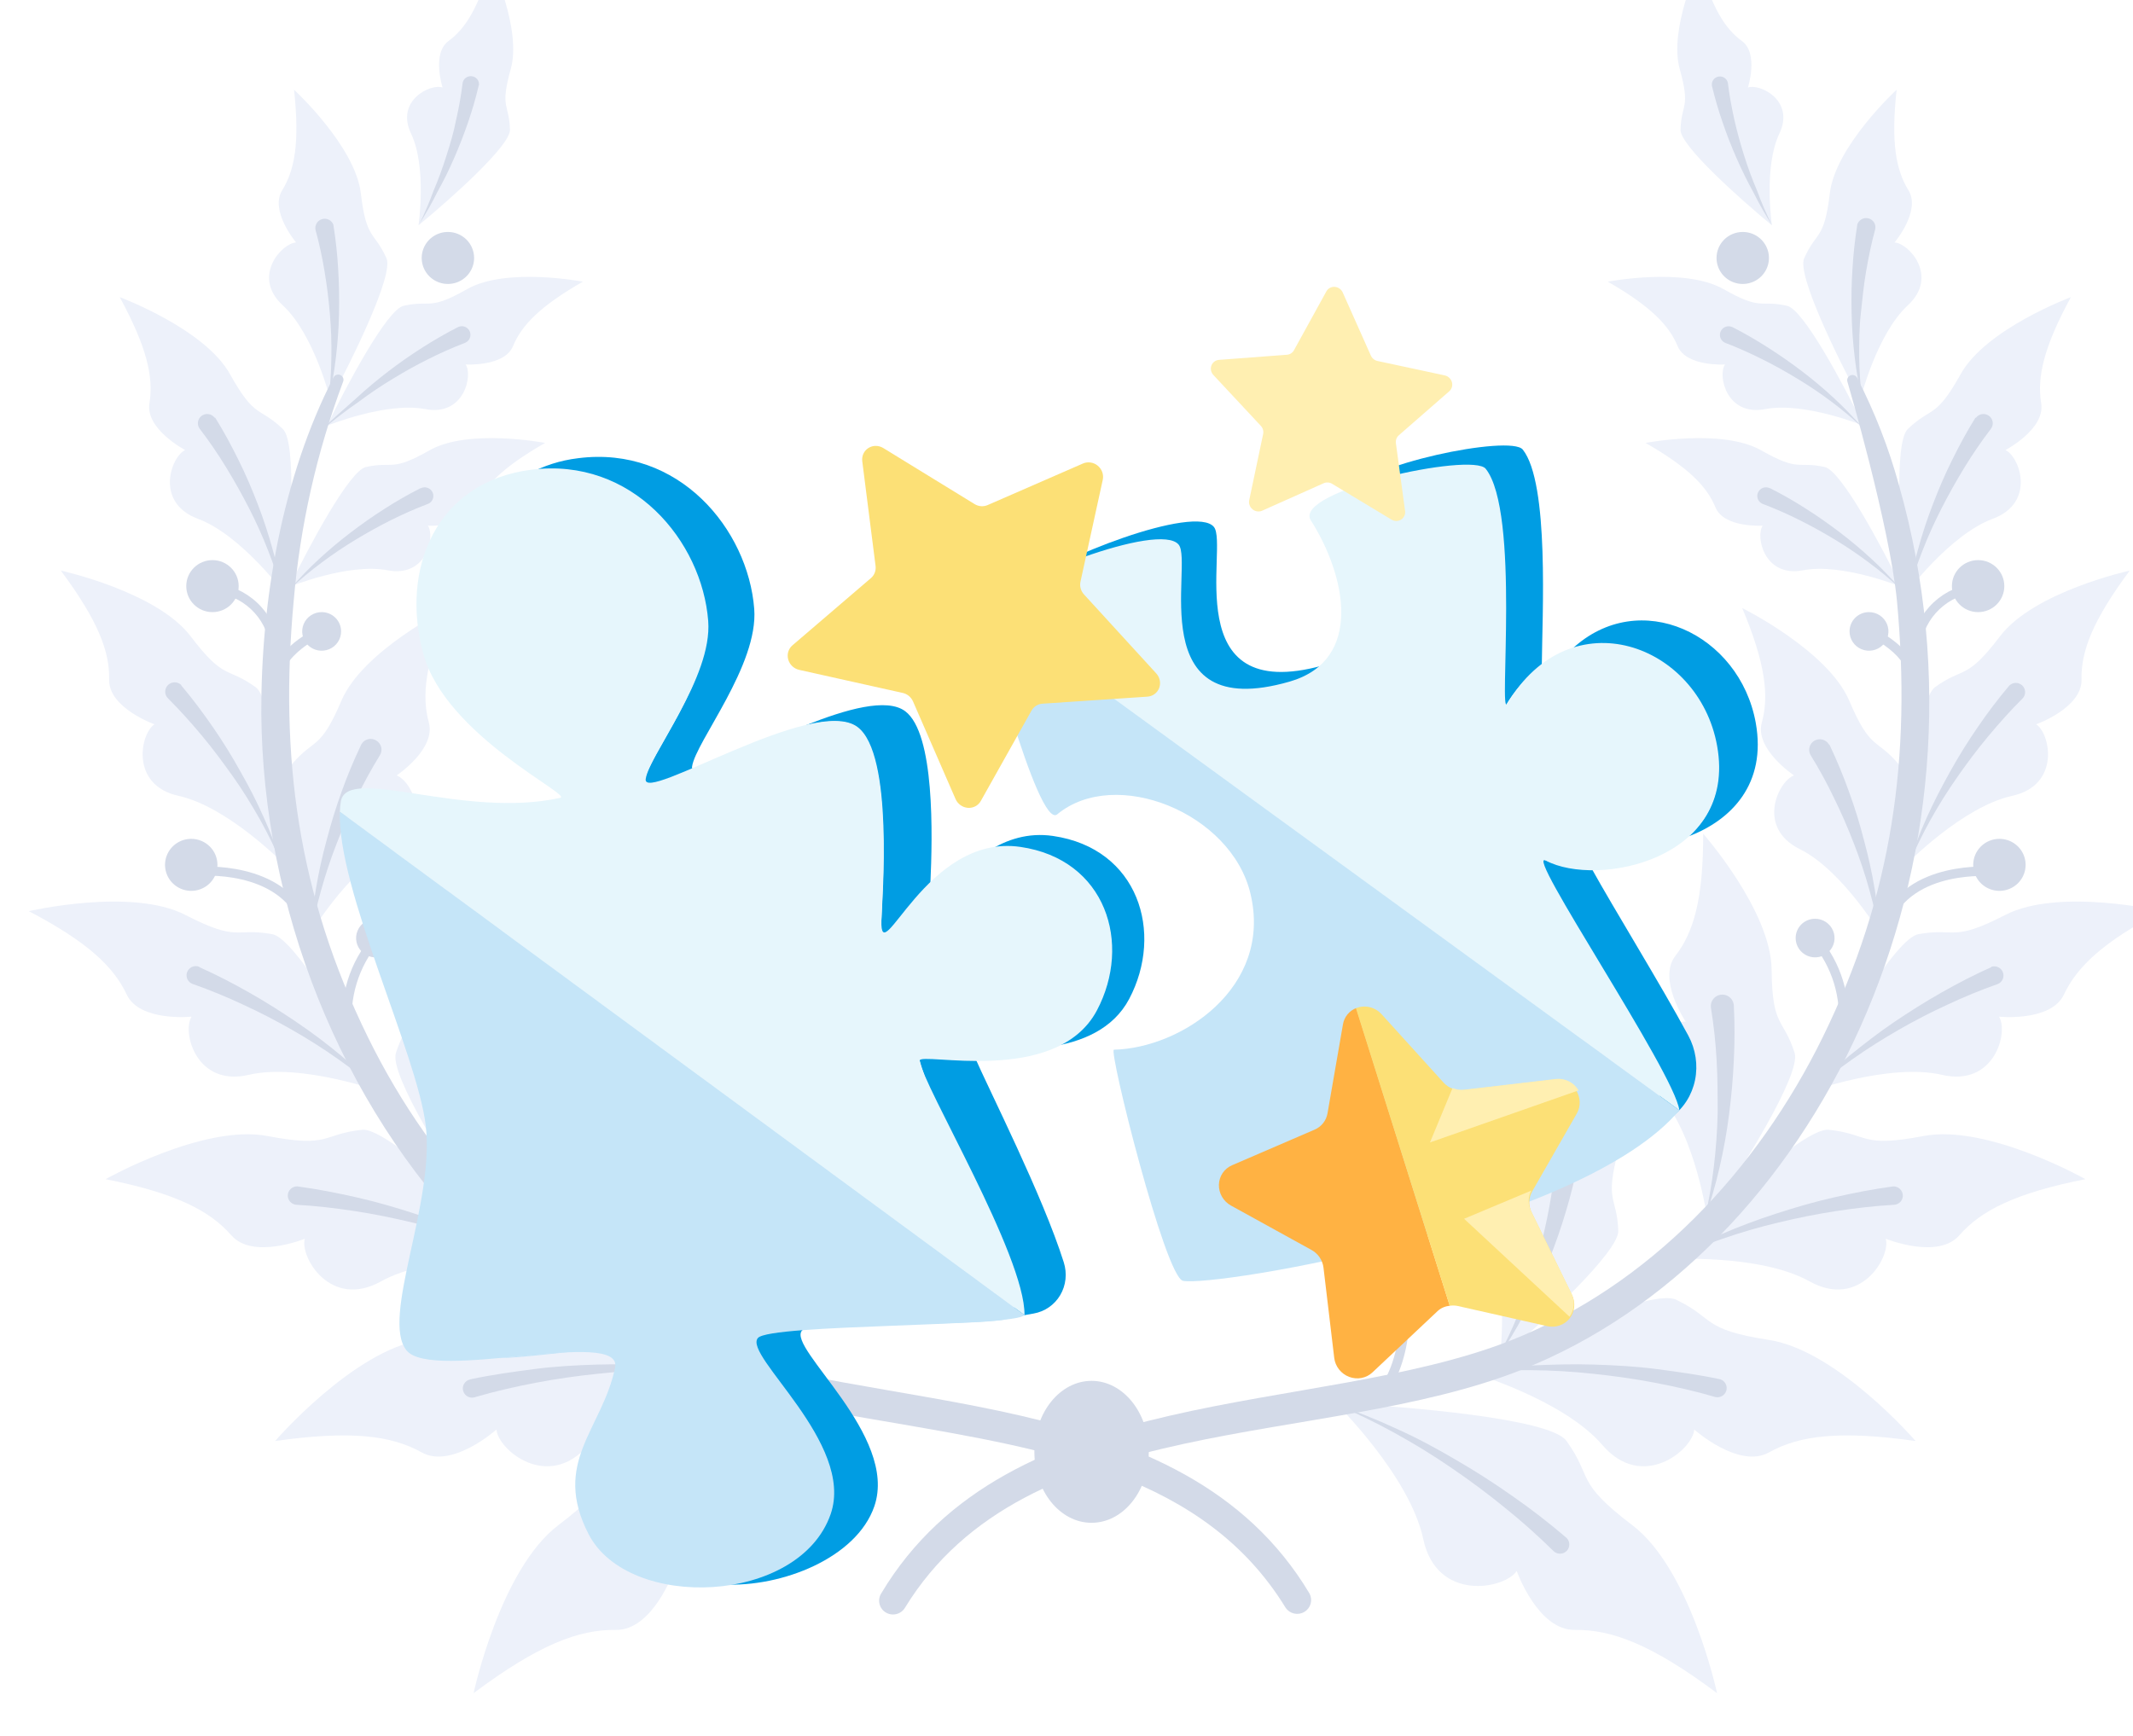 <svg  viewBox="0 0 296 241" fill="none" xmlns="http://www.w3.org/2000/svg">
<g filter="url(#filter0_i)">
<path d="M181.333 199.708C181.333 199.708 191.634 209.809 193.509 218.612C195.383 227.415 204.839 225.544 206.477 223.039C206.477 223.039 209.392 231.289 214.532 231.218C219.672 231.146 225.276 233.263 234.279 240C234.279 240 230.601 222.824 222.526 216.69C214.45 210.556 217.128 210.208 213.379 204.984C211.133 201.866 191.397 200.23 181.333 199.708Z" fill="#EDF1FA"/>
<path d="M199.699 195.343C199.699 195.343 212.812 199.095 218.374 205.567C223.937 212.038 230.9 206.221 231.116 203.41C231.116 203.41 237.297 208.93 241.499 206.579C245.702 204.227 251.316 203.512 261.833 205.005C261.833 205.005 250.976 192.44 241.51 190.978C232.043 189.516 234.093 188.033 228.613 185.396C225.338 183.78 208.249 191.243 199.699 195.343Z" fill="#EDF1FA"/>
<path d="M227.366 179.783C227.366 179.783 240.15 178.955 247.123 182.85C254.097 186.745 258.402 179.486 257.692 176.93C257.692 176.93 264.902 179.865 267.889 176.46C270.876 173.056 275.563 170.602 285.4 168.66C285.4 168.66 271.783 160.982 262.945 162.669C254.107 164.355 255.467 162.413 249.77 161.8C246.32 161.503 233.609 173.475 227.366 179.783Z" fill="#EDF1FA"/>
<path d="M246.958 156.575C246.958 156.575 258.207 152.485 265.5 154.182C272.793 155.879 274.77 148.212 273.4 146.106C273.4 146.106 280.611 146.852 282.413 143.039C284.216 139.225 287.749 135.78 296 131.465C296 131.465 281.744 128.143 274.276 131.987C266.808 135.831 267.488 133.714 262.224 134.655C259.062 135.187 250.873 149.265 246.958 156.575Z" fill="#EDF1FA"/>
<path d="M260.617 124.892C260.617 124.892 268.384 116.959 275.203 115.466C282.022 113.973 280.508 106.766 278.561 105.529C278.561 105.529 284.937 103.259 284.855 99.333C284.772 95.407 286.379 91.154 291.55 84.192C291.55 84.192 278.252 87.106 273.545 93.311C268.837 99.517 268.549 97.472 264.521 100.376C262.152 102.083 260.937 117.194 260.617 124.892Z" fill="#EDF1FA"/>
<path d="M260.401 87.514C260.401 87.514 266.478 79.254 272.535 77.004C278.592 74.755 276.254 68.345 274.297 67.466C274.297 67.466 279.849 64.562 279.261 60.974C278.674 57.385 279.57 53.245 283.382 46.242C283.382 46.242 271.587 50.627 268.085 56.925C264.583 63.223 264.058 61.373 260.741 64.552C258.784 66.454 259.69 80.43 260.401 87.514Z" fill="#EDF1FA"/>
<path d="M254.139 60.514C254.139 60.514 256.405 51.384 260.752 47.377C265.099 43.369 260.876 38.737 258.908 38.656C258.908 38.656 262.606 34.27 260.845 31.417C259.083 28.565 258.403 24.741 259.197 17.452C259.197 17.452 250.699 25.273 249.926 31.837C249.153 38.4 248.062 37.02 246.362 40.864C245.353 43.164 251.038 54.737 254.139 60.514Z" fill="#EDF1FA"/>
<path d="M254.612 64.082C254.612 64.082 246.371 60.739 240.974 61.781C235.576 62.824 234.34 57.099 235.381 55.586C235.381 55.586 230.004 55.923 228.809 53.04C227.614 50.157 225.08 47.52 219.116 44.094C219.116 44.094 229.746 42.05 235.154 45.117C240.562 48.184 240.109 46.589 243.971 47.438C246.279 47.898 251.934 58.571 254.612 64.082Z" fill="#EDF1FA"/>
<path d="M259.855 86.451C259.855 86.451 251.615 83.108 246.217 84.151C240.82 85.194 239.583 79.468 240.614 77.955C240.614 77.955 235.237 78.303 234.052 75.409C232.867 72.516 230.323 69.899 224.359 66.474C224.359 66.474 234.979 64.429 240.387 67.496C245.795 70.564 245.352 68.969 249.215 69.817C251.522 70.308 257.177 80.951 259.855 86.451Z" fill="#EDF1FA"/>
<path d="M257.301 135.188C257.301 135.188 251.841 125.864 245.754 122.848C239.666 119.832 242.818 113.381 244.96 112.624C244.96 112.624 239.47 108.974 240.49 105.283C241.51 101.593 241.005 97.104 237.771 89.396C237.771 89.396 249.658 95.285 252.624 102.257C255.591 109.23 256.343 107.369 259.464 111.049C261.328 113.329 258.835 127.847 257.301 135.188Z" fill="#EDF1FA"/>
<path d="M232.95 174.272C232.95 174.272 231.353 162.76 226.533 157.27C221.712 151.78 227.511 146.638 229.932 146.801C229.932 146.801 225.966 140.933 228.5 137.661C231.034 134.39 232.373 129.758 232.352 120.71C232.352 120.71 241.767 131.404 241.85 139.573C241.932 147.742 243.457 146.178 245.043 151.126C245.991 154.08 237.513 167.565 232.95 174.272Z" fill="#EDF1FA"/>
<path d="M204.129 193.626C204.129 193.626 205.509 182.932 202.522 176.859C199.535 170.786 205.993 167.566 208.136 168.292C208.136 168.292 206.014 162.086 209.083 159.765C212.153 157.444 214.471 153.631 216.654 145.513C216.654 145.513 222.485 157.352 220.569 164.683C218.653 172.013 220.394 170.98 220.569 175.796C220.744 178.679 209.856 188.718 204.129 193.626Z" fill="#EDF1FA"/>
<path d="M241.89 36.273C241.89 36.273 240.706 28.197 242.92 23.555C245.135 18.914 240.17 16.562 238.563 17.145C238.563 17.145 240.088 12.412 237.729 10.694C235.37 8.976 233.609 6.114 231.806 0C231.806 0 227.552 9.048 229.097 14.569C230.642 20.09 229.313 19.343 229.21 22.993C229.107 25.171 237.492 32.634 241.89 36.273Z" fill="#EDF1FA"/>
<path d="M114.667 199.708C114.667 199.708 104.366 209.809 102.491 218.612C100.616 227.415 91.16 225.544 89.512 223.039C89.512 223.039 86.608 231.289 81.468 231.218C76.328 231.146 70.724 233.263 61.721 240C61.721 240 65.398 222.824 73.474 216.69C81.55 210.556 78.872 210.208 82.621 204.984C84.867 201.866 104.603 200.23 114.667 199.708Z" fill="#EDF1FA"/>
<path d="M96.311 195.343C96.311 195.343 83.199 199.095 77.636 205.567C72.074 212.038 65.111 206.221 64.894 203.41C64.894 203.41 58.714 208.93 54.511 206.579C50.309 204.227 44.684 203.512 34.178 205.005C34.178 205.005 45.035 192.44 54.501 190.978C63.967 189.516 61.907 188.033 67.397 185.396C70.663 183.78 87.751 191.243 96.311 195.343Z" fill="#EDF1FA"/>
<path d="M68.634 179.783C68.634 179.783 55.85 178.955 48.867 182.85C41.883 186.745 37.598 179.486 38.298 176.93C38.298 176.93 31.088 179.865 28.111 176.46C25.134 173.056 20.437 170.602 10.651 168.66C10.651 168.66 24.269 160.982 33.096 162.669C41.924 164.355 40.585 162.413 46.281 161.8C49.68 161.503 62.391 173.475 68.634 179.783Z" fill="#EDF1FA"/>
<path d="M49.041 156.575C49.041 156.575 37.793 152.485 30.5 154.182C23.207 155.879 21.23 148.212 22.589 146.106C22.589 146.106 15.379 146.852 13.587 143.039C11.794 139.225 8.251 135.78 0 131.465C0 131.465 14.256 128.143 21.724 131.987C29.192 135.831 28.512 133.714 33.776 134.655C36.918 135.187 45.127 149.265 49.041 156.575Z" fill="#EDF1FA"/>
<path d="M35.383 124.892C35.383 124.892 27.606 116.959 20.797 115.466C13.988 113.973 15.492 106.766 17.439 105.529C17.439 105.529 11.063 103.259 11.146 99.333C11.228 95.407 9.611 91.154 4.44 84.192C4.44 84.192 17.748 87.106 22.456 93.311C27.163 99.517 27.441 97.472 31.479 100.376C33.889 102.083 35.064 117.194 35.383 124.892Z" fill="#EDF1FA"/>
<path d="M35.589 87.514C35.589 87.514 29.512 79.254 23.465 77.004C17.419 74.755 19.747 68.345 21.704 67.466C21.704 67.466 16.152 64.562 16.739 60.974C17.326 57.385 16.419 53.245 12.618 46.242C12.618 46.242 24.413 50.627 27.915 56.925C31.417 63.223 31.943 61.373 35.259 64.552C37.217 66.454 36.31 80.43 35.589 87.514Z" fill="#EDF1FA"/>
<path d="M41.861 60.514C41.861 60.514 39.595 51.384 35.238 47.377C30.881 43.369 35.125 38.737 37.092 38.656C37.092 38.656 33.394 34.27 35.156 31.417C36.917 28.565 37.597 24.741 36.804 17.452C36.804 17.452 45.302 25.273 46.075 31.837C46.847 38.4 47.929 37.02 49.639 40.864C50.638 43.164 44.962 54.737 41.861 60.514Z" fill="#EDF1FA"/>
<path d="M41.388 64.082C41.388 64.082 49.629 60.739 55.016 61.781C60.403 62.824 61.649 57.099 60.619 55.586C60.619 55.586 65.996 55.923 67.191 53.04C68.386 50.157 70.91 47.52 76.884 44.094C76.884 44.094 66.254 42.05 60.846 45.117C55.438 48.184 55.891 46.589 52.029 47.438C49.721 47.898 44.066 58.571 41.388 64.082Z" fill="#EDF1FA"/>
<path d="M36.145 86.451C36.145 86.451 44.334 83.108 49.783 84.151C55.232 85.194 56.417 79.468 55.376 77.955C55.376 77.955 60.753 78.303 61.948 75.409C63.143 72.516 65.677 69.899 71.641 66.474C71.641 66.474 61.011 64.429 55.613 67.496C50.216 70.564 50.648 68.969 46.786 69.817C44.478 70.308 38.823 80.951 36.145 86.451Z" fill="#EDF1FA"/>
<path d="M38.7 135.188C38.7 135.188 44.149 125.864 50.247 122.848C56.345 119.832 53.183 113.381 51.04 112.624C51.04 112.624 56.52 108.974 55.511 105.283C54.501 101.593 54.985 97.104 58.22 89.396C58.22 89.396 46.343 95.285 43.376 102.257C40.41 109.23 39.648 107.369 36.526 111.049C34.662 113.329 37.165 127.847 38.7 135.188Z" fill="#EDF1FA"/>
<path d="M63.05 174.272C63.05 174.272 64.647 162.76 69.468 157.27C74.288 151.78 68.438 146.638 66.058 146.801C66.058 146.801 70.024 140.933 67.5 137.661C64.977 134.39 63.617 129.758 63.648 120.71C63.648 120.71 54.233 131.404 54.151 139.573C54.068 147.742 52.544 146.178 50.947 151.126C49.958 154.08 58.487 167.565 63.05 174.272Z" fill="#EDF1FA"/>
<path d="M91.872 193.626C91.872 193.626 90.492 182.932 93.469 176.859C96.445 170.786 89.997 167.566 87.865 168.292C87.865 168.292 89.987 162.086 86.917 159.765C83.848 157.444 81.52 153.631 79.336 145.513C79.336 145.513 73.516 157.352 75.432 164.683C77.348 172.013 75.597 170.98 75.38 175.796C75.257 178.679 86.145 188.718 91.872 193.626Z" fill="#EDF1FA"/>
<path d="M54.078 36.273C54.078 36.273 55.263 28.197 53.048 23.555C50.834 18.914 55.809 16.562 57.416 17.145C57.416 17.145 55.891 12.412 58.24 10.694C60.588 8.976 62.36 6.114 64.173 0C64.173 0 68.427 9.048 66.882 14.569C65.337 20.09 66.666 19.343 66.769 22.993C66.882 25.171 58.508 32.634 54.078 36.273Z" fill="#EDF1FA"/>
<path d="M259.248 88.434C261.236 110.017 258.671 129.145 248.947 148.948C239.883 167.422 224.977 183.433 205.489 191.111C178.284 201.713 135.99 196.499 118.273 226.178C118.009 226.613 117.93 227.134 118.054 227.627C118.178 228.12 118.493 228.544 118.932 228.805C119.37 229.067 119.896 229.145 120.392 229.022C120.889 228.9 121.316 228.586 121.579 228.151C138.452 200.547 179.345 206.088 207.075 195.149C247.824 179.098 274.472 125.035 259.526 72.343C258.111 67.181 256.161 62.178 253.706 57.416C253.617 57.258 253.471 57.139 253.297 57.082C253.124 57.025 252.935 57.035 252.768 57.109C252.602 57.184 252.469 57.317 252.397 57.484C252.324 57.65 252.317 57.838 252.377 58.009C252.377 58.009 258.207 77.822 259.248 88.434Z" fill="#D3DAE8"/>
<path d="M213.368 218.428C210.991 216.39 208.512 214.473 205.941 212.683C203.4 210.883 200.781 209.203 198.082 207.642C195.414 206.068 192.653 204.575 189.841 203.318C187.031 202.015 184.153 200.862 181.22 199.862C184.066 201.054 186.844 202.398 189.543 203.89C192.239 205.366 194.859 206.977 197.392 208.716C199.939 210.447 202.398 212.277 204.767 214.206C207.139 216.111 209.411 218.134 211.576 220.268C211.818 220.508 212.145 220.643 212.487 220.643C212.829 220.643 213.157 220.508 213.399 220.268C213.641 220.028 213.777 219.703 213.777 219.364C213.777 219.024 213.641 218.699 213.399 218.459L213.368 218.428Z" fill="#D3DAE8"/>
<path d="M234.732 196.437C231.786 195.804 228.901 195.415 225.966 195.027C223.03 194.638 220.105 194.485 217.169 194.393C214.233 194.301 211.298 194.393 208.372 194.526C205.458 194.713 202.556 195.054 199.678 195.548C202.574 195.269 205.483 195.143 208.393 195.17C211.297 195.188 214.199 195.355 217.087 195.671C219.96 195.967 222.834 196.376 225.677 196.918C228.52 197.46 231.353 198.104 234.052 198.901C234.369 198.97 234.701 198.917 234.981 198.753C235.261 198.589 235.468 198.326 235.561 198.017C235.654 197.708 235.625 197.375 235.48 197.086C235.336 196.797 235.087 196.572 234.783 196.458L234.732 196.437Z" fill="#D3DAE8"/>
<path d="M258.67 169.672C255.858 170.05 253.17 170.582 250.43 171.206C247.69 171.829 245.084 172.596 242.467 173.445C239.845 174.287 237.266 175.259 234.742 176.358C232.224 177.442 229.769 178.664 227.387 180.018C229.86 178.86 232.394 177.837 234.979 176.951C237.554 176.058 240.167 175.298 242.818 174.671C245.455 174.037 248.122 173.496 250.811 173.087C253.499 172.678 256.209 172.361 258.835 172.218C259.004 172.21 259.17 172.169 259.323 172.097C259.477 172.026 259.614 171.925 259.728 171.8C259.842 171.676 259.93 171.53 259.987 171.372C260.044 171.214 260.069 171.046 260.061 170.878C260.04 170.539 259.885 170.222 259.631 169.995C259.377 169.767 259.043 169.648 258.701 169.662L258.67 169.672Z" fill="#D3DAE8"/>
<path d="M272.329 139.236C269.898 140.32 267.632 141.506 265.376 142.784C263.12 144.062 260.947 145.442 258.825 146.873C256.703 148.304 254.705 149.879 252.645 151.525C250.681 153.166 248.81 154.913 247.041 156.759C248.952 155.071 250.957 153.491 253.046 152.026C255.106 150.564 257.27 149.204 259.474 147.936C261.678 146.669 263.924 145.503 266.231 144.45C268.505 143.378 270.832 142.423 273.205 141.587C273.516 141.468 273.768 141.233 273.908 140.932C274.048 140.632 274.065 140.289 273.955 139.977C273.846 139.664 273.618 139.406 273.321 139.256C273.023 139.107 272.679 139.077 272.36 139.175L272.329 139.236Z" fill="#D3DAE8"/>
<path d="M274.823 100.161C273.267 102.012 271.805 103.94 270.445 105.938C269.085 107.911 267.818 109.945 266.634 112.072C265.449 114.198 264.368 116.274 263.389 118.451C262.417 120.615 261.564 122.83 260.834 125.087C261.748 122.916 262.78 120.797 263.925 118.738C265.074 116.682 266.329 114.685 267.684 112.757C269.034 110.825 270.445 108.943 271.949 107.144C273.453 105.345 275.039 103.566 276.646 101.971C276.766 101.853 276.862 101.712 276.928 101.557C276.994 101.402 277.028 101.236 277.029 101.068C277.03 100.9 276.997 100.734 276.933 100.578C276.87 100.422 276.775 100.281 276.656 100.161C276.537 100.042 276.396 99.947 276.24 99.882C276.084 99.816 275.916 99.782 275.747 99.781C275.577 99.78 275.41 99.813 275.253 99.876C275.096 99.939 274.954 100.033 274.833 100.151C274.83 100.154 274.826 100.158 274.823 100.161Z" fill="#D3DAE8"/>
<path d="M270.125 62.988C268.909 64.941 267.879 66.873 266.89 68.867C265.902 70.86 265.026 72.895 264.223 75.001C263.43 77.054 262.742 79.146 262.162 81.268C261.553 83.378 261.068 85.522 260.71 87.688C261.282 85.581 261.969 83.505 262.77 81.472C263.563 79.428 264.459 77.454 265.448 75.522C266.437 73.59 267.508 71.688 268.631 69.848C269.756 68.013 270.973 66.235 272.278 64.522C272.38 64.387 272.456 64.234 272.499 64.071C272.542 63.908 272.552 63.738 272.529 63.571C272.507 63.404 272.451 63.243 272.365 63.097C272.279 62.952 272.166 62.824 272.03 62.722C271.895 62.62 271.741 62.546 271.577 62.503C271.412 62.46 271.241 62.449 271.073 62.472C270.904 62.495 270.742 62.55 270.595 62.636C270.449 62.721 270.32 62.833 270.217 62.968L270.125 62.988Z" fill="#D3DAE8"/>
<path d="M253.726 36.274C253.402 38.306 253.182 40.353 253.067 42.408C252.933 44.453 252.902 46.497 252.954 48.542C252.994 50.572 253.139 52.599 253.386 54.615C253.621 56.619 253.965 58.608 254.416 60.575C254.166 58.581 254.028 56.574 254.004 54.564C254.004 52.519 254.004 50.566 254.221 48.583C254.437 46.599 254.622 44.616 254.962 42.653C255.302 40.69 255.704 38.727 256.209 36.887C256.254 36.725 256.267 36.556 256.246 36.389C256.226 36.223 256.172 36.062 256.089 35.916C256.006 35.769 255.894 35.641 255.761 35.537C255.628 35.434 255.475 35.358 255.312 35.312C255.149 35.267 254.979 35.255 254.811 35.275C254.643 35.296 254.481 35.349 254.334 35.431C254.186 35.514 254.057 35.624 253.953 35.757C253.848 35.889 253.771 36.04 253.726 36.202V36.274Z" fill="#D3DAE8"/>
<path d="M236.401 50.392C238.172 51.292 239.8 52.253 241.417 53.286C243.034 54.318 244.6 55.412 246.114 56.568C247.629 57.723 249.091 58.95 250.482 60.238C251.873 61.53 253.194 62.895 254.437 64.327C253.057 63.046 251.609 61.838 250.101 60.708C248.601 59.583 247.043 58.535 245.434 57.569C243.834 56.588 242.2 55.682 240.531 54.85C238.863 54.022 237.132 53.235 235.453 52.601C235.154 52.488 234.912 52.263 234.781 51.973C234.649 51.683 234.639 51.354 234.753 51.057C234.866 50.76 235.094 50.52 235.385 50.39C235.677 50.259 236.009 50.249 236.308 50.362L236.401 50.392Z" fill="#D3DAE8"/>
<path d="M241.665 72.772C243.39 73.645 245.068 74.608 246.692 75.655C248.309 76.677 249.874 77.792 251.389 78.947C252.903 80.102 254.366 81.329 255.756 82.617C257.149 83.904 258.467 85.269 259.701 86.707C258.328 85.418 256.88 84.209 255.365 83.088C253.861 81.963 252.309 80.913 250.709 79.939C249.102 78.967 247.474 78.058 245.795 77.219C244.145 76.388 242.454 75.641 240.727 74.98C240.568 74.934 240.42 74.855 240.292 74.749C240.165 74.643 240.061 74.512 239.987 74.364C239.912 74.217 239.87 74.055 239.862 73.89C239.854 73.725 239.88 73.561 239.939 73.407C239.999 73.252 240.089 73.112 240.206 72.994C240.322 72.876 240.462 72.784 240.616 72.722C240.771 72.661 240.936 72.632 241.103 72.636C241.269 72.642 241.432 72.681 241.582 72.751L241.665 72.772Z" fill="#D3DAE8"/>
<path d="M249.895 108.392C250.908 110.526 251.812 112.71 252.604 114.935C253.407 117.133 254.097 119.362 254.664 121.611C255.279 123.854 255.777 126.126 256.158 128.42C256.542 130.701 256.803 133.001 256.94 135.311C256.56 133.043 256.058 130.798 255.436 128.583C254.824 126.374 254.098 124.197 253.263 122.061C252.439 119.924 251.532 117.828 250.523 115.783C249.549 113.744 248.466 111.758 247.278 109.833C247.073 109.502 247.009 109.104 247.1 108.727C247.191 108.349 247.429 108.022 247.762 107.819C248.096 107.616 248.497 107.552 248.877 107.642C249.258 107.732 249.587 107.969 249.792 108.3L249.895 108.392Z" fill="#D3DAE8"/>
<path d="M236.606 144.542C236.735 147.079 236.735 149.621 236.606 152.158C236.493 154.673 236.267 157.178 235.947 159.673C235.629 162.157 235.185 164.624 234.618 167.065C234.061 169.485 233.373 171.874 232.558 174.221C233.121 171.803 233.548 169.356 233.836 166.891C234.131 164.437 234.306 161.977 234.361 159.509C234.361 157.045 234.361 154.592 234.217 152.138C234.084 149.71 233.822 147.29 233.434 144.889C233.364 144.475 233.463 144.049 233.71 143.707C233.956 143.365 234.329 143.134 234.747 143.064C235.165 142.995 235.594 143.094 235.938 143.338C236.283 143.583 236.516 143.953 236.586 144.368C236.598 144.425 236.604 144.483 236.606 144.542Z" fill="#D3DAE8"/>
<path d="M214.666 167.872C214.161 170.244 213.533 172.463 212.822 174.702C212.111 176.941 211.287 179.118 210.391 181.276C209.504 183.427 208.507 185.533 207.404 187.584C206.314 189.629 205.111 191.612 203.799 193.524C204.891 191.496 205.872 189.411 206.734 187.277C207.6 185.152 208.356 182.986 209 180.785C209.649 178.597 210.216 176.379 210.68 174.15C211.143 171.921 211.514 169.651 211.71 167.463C211.77 167.093 211.971 166.76 212.271 166.532C212.571 166.304 212.947 166.198 213.323 166.236C213.699 166.274 214.046 166.453 214.294 166.736C214.541 167.019 214.671 167.385 214.656 167.76C214.656 167.76 214.676 167.821 214.666 167.872Z" fill="#D3DAE8"/>
<path d="M233.568 16.91C233.977 18.638 234.476 20.344 235.062 22.021C235.628 23.698 236.277 25.344 236.988 26.96C237.699 28.575 238.471 30.16 239.326 31.703C240.1 33.257 240.956 34.769 241.891 36.232C241.112 34.682 240.424 33.088 239.831 31.458C239.148 29.86 238.546 28.229 238.029 26.571C237.507 24.922 237.053 23.255 236.669 21.572C236.298 19.895 235.979 18.177 235.783 16.521C235.731 16.243 235.574 15.994 235.344 15.826C235.114 15.659 234.828 15.584 234.545 15.618C234.261 15.652 234.002 15.792 233.818 16.009C233.635 16.226 233.542 16.504 233.558 16.787C233.566 16.827 233.57 16.869 233.568 16.91Z" fill="#D3DAE8"/>
<path d="M262.472 100.376H261.184C261.184 95.755 255.168 93.219 255.107 93.219L255.601 92.033C255.879 92.156 262.472 94.927 262.472 100.376Z" fill="#D3DAE8"/>
<path d="M252.665 92.626C252.663 93.157 252.82 93.676 253.116 94.118C253.412 94.56 253.833 94.905 254.327 95.109C254.82 95.313 255.364 95.367 255.888 95.264C256.413 95.161 256.894 94.906 257.272 94.531C257.65 94.155 257.908 93.677 258.012 93.157C258.115 92.636 258.061 92.097 257.856 91.607C257.65 91.117 257.303 90.699 256.857 90.405C256.412 90.112 255.889 89.956 255.354 89.958C254.641 89.958 253.957 90.239 253.453 90.74C252.949 91.24 252.665 91.919 252.665 92.626Z" fill="#D3DAE8"/>
<path d="M245.186 135.187C245.184 135.718 245.341 136.237 245.637 136.679C245.933 137.121 246.354 137.466 246.848 137.67C247.341 137.874 247.885 137.928 248.409 137.825C248.934 137.722 249.415 137.466 249.793 137.091C250.171 136.716 250.429 136.238 250.533 135.717C250.636 135.197 250.582 134.657 250.376 134.167C250.171 133.677 249.823 133.259 249.378 132.966C248.933 132.672 248.41 132.517 247.875 132.519C247.162 132.519 246.478 132.8 245.974 133.3C245.47 133.8 245.186 134.479 245.186 135.187Z" fill="#D3DAE8"/>
<path d="M269.826 125.035C269.826 125.748 270.039 126.446 270.439 127.04C270.838 127.633 271.406 128.096 272.071 128.369C272.735 128.642 273.466 128.714 274.172 128.574C274.877 128.435 275.525 128.091 276.033 127.587C276.542 127.082 276.888 126.439 277.028 125.739C277.169 125.039 277.097 124.313 276.822 123.654C276.546 122.994 276.08 122.43 275.482 122.034C274.884 121.637 274.181 121.426 273.462 121.426C272.498 121.426 271.573 121.806 270.891 122.483C270.209 123.16 269.826 124.077 269.826 125.035Z" fill="#D3DAE8"/>
<path d="M187.369 182.196C187.369 182.91 187.583 183.607 187.982 184.201C188.382 184.794 188.949 185.257 189.614 185.53C190.278 185.803 191.009 185.875 191.715 185.735C192.42 185.596 193.068 185.253 193.577 184.748C194.085 184.243 194.431 183.6 194.572 182.9C194.712 182.2 194.64 181.474 194.365 180.815C194.09 180.155 193.623 179.592 193.026 179.195C192.428 178.799 191.725 178.587 191.005 178.587C190.041 178.587 189.116 178.967 188.434 179.644C187.752 180.321 187.369 181.239 187.369 182.196Z" fill="#D3DAE8"/>
<path d="M270.506 89.958C272.514 89.958 274.142 88.342 274.142 86.349C274.142 84.356 272.514 82.74 270.506 82.74C268.498 82.74 266.87 84.356 266.87 86.349C266.87 88.342 268.498 89.958 270.506 89.958Z" fill="#D3DAE8"/>
<path d="M234.207 40.792C234.205 41.506 234.416 42.205 234.814 42.8C235.213 43.395 235.78 43.859 236.444 44.134C237.108 44.408 237.84 44.481 238.546 44.343C239.252 44.205 239.901 43.862 240.41 43.358C240.92 42.854 241.267 42.211 241.408 41.51C241.549 40.81 241.478 40.084 241.203 39.424C240.928 38.764 240.462 38.199 239.864 37.802C239.266 37.405 238.562 37.194 237.843 37.194C236.88 37.194 235.957 37.572 235.275 38.247C234.594 38.922 234.209 39.837 234.207 40.792Z" fill="#D3DAE8"/>
<path d="M262.472 95.356L261.194 95.243C261.335 93.005 262.232 90.879 263.741 89.21C265.249 87.54 267.281 86.424 269.507 86.042L269.672 87.3C267.727 87.628 265.953 88.605 264.644 90.07C263.334 91.535 262.568 93.4 262.472 95.356Z" fill="#D3DAE8"/>
<path d="M258.299 133.388L257.104 132.928C260.462 124.248 272.452 125.301 272.555 125.301L272.452 126.62C272.349 126.62 261.317 125.598 258.299 133.388Z" fill="#D3DAE8"/>
<path d="M252.367 148.089L251.089 147.926C251.34 145.762 251.143 143.57 250.509 141.485C249.874 139.4 248.817 137.465 247.402 135.801L248.349 134.932C249.902 136.728 251.061 138.826 251.752 141.091C252.444 143.356 252.653 145.74 252.367 148.089Z" fill="#D3DAE8"/>
<path d="M187.05 200.159L186.144 199.259C191.387 194.055 190.264 184.23 190.264 184.128L191.541 183.975C191.572 184.404 192.736 194.515 187.05 200.159Z" fill="#D3DAE8"/>
<path d="M36.753 88.434C34.765 110.017 37.33 129.145 47.053 148.948C56.118 167.422 71.013 183.433 90.502 191.111C117.665 201.692 160.021 196.519 177.728 226.178C177.958 226.613 178.012 227.118 177.878 227.591C177.745 228.064 177.434 228.468 177.009 228.721C176.585 228.973 176.079 229.055 175.596 228.949C175.113 228.843 174.689 228.557 174.411 228.151C163.163 209.748 141.521 206.211 120.312 202.53C99.71 199.014 80.531 196.192 61.845 177.186C43.16 158.18 32.478 130.801 32.262 104.056C32.2 88.414 35.146 71.238 42.264 57.416C42.343 57.24 42.489 57.102 42.671 57.033C42.852 56.964 43.054 56.969 43.232 57.048C43.409 57.127 43.548 57.272 43.618 57.452C43.687 57.632 43.682 57.833 43.603 58.009C39.943 67.796 37.638 78.032 36.753 88.434Z" fill="#D3DAE8"/>
<path d="M82.632 218.428C85.009 216.39 87.487 214.473 90.059 212.683C92.603 210.883 95.209 209.206 97.908 207.642C100.607 206.078 103.346 204.575 106.148 203.318C108.958 202.013 111.836 200.86 114.77 199.862C111.92 201.052 109.138 202.396 106.437 203.89C103.738 205.376 101.122 206.985 98.588 208.716C96.054 210.447 93.595 212.277 91.212 214.206C88.853 216.128 86.525 218.162 84.414 220.268C84.294 220.387 84.152 220.482 83.996 220.546C83.839 220.61 83.671 220.643 83.502 220.643C83.333 220.643 83.165 220.61 83.009 220.546C82.853 220.482 82.71 220.387 82.591 220.268C82.471 220.15 82.376 220.009 82.311 219.853C82.246 219.698 82.213 219.532 82.213 219.364C82.213 219.196 82.246 219.029 82.311 218.874C82.376 218.719 82.471 218.578 82.591 218.459L82.632 218.428Z" fill="#D3DAE8"/>
<path d="M61.29 196.437C64.236 195.804 67.12 195.415 70.055 195.027C72.991 194.638 75.916 194.485 78.852 194.393C81.788 194.301 84.724 194.393 87.639 194.526C90.556 194.712 93.462 195.053 96.343 195.548C93.443 195.269 90.531 195.142 87.618 195.17C84.717 195.188 81.819 195.355 78.935 195.671C76.05 195.967 73.187 196.376 70.344 196.918C67.501 197.46 64.668 198.104 61.969 198.901C61.804 198.964 61.627 198.991 61.45 198.983C61.273 198.974 61.1 198.93 60.942 198.852C60.783 198.774 60.642 198.664 60.528 198.529C60.414 198.395 60.329 198.239 60.279 198.07C60.228 197.902 60.213 197.725 60.235 197.55C60.257 197.376 60.314 197.208 60.404 197.056C60.494 196.905 60.615 196.774 60.758 196.671C60.902 196.568 61.065 196.495 61.238 196.458L61.29 196.437Z" fill="#D3DAE8"/>
<path d="M37.33 169.671C40.142 170.05 42.83 170.581 45.57 171.205C48.31 171.829 50.926 172.595 53.543 173.444C56.166 174.286 58.744 175.258 61.268 176.358C63.786 177.442 66.242 178.664 68.623 180.018C66.15 178.86 63.616 177.836 61.031 176.951C58.456 176.058 55.843 175.298 53.193 174.671C50.545 174.037 47.888 173.495 45.199 173.086C42.511 172.677 39.802 172.36 37.165 172.217C36.996 172.209 36.83 172.168 36.677 172.096C36.524 172.025 36.386 171.924 36.272 171.799C36.159 171.675 36.071 171.53 36.013 171.372C35.956 171.213 35.931 171.046 35.939 170.878C35.947 170.71 35.988 170.545 36.061 170.393C36.133 170.241 36.234 170.105 36.36 169.992C36.485 169.879 36.632 169.792 36.791 169.735C36.95 169.678 37.119 169.653 37.288 169.661L37.33 169.671Z" fill="#D3DAE8"/>
<path d="M23.671 139.236C26.102 140.319 28.368 141.505 30.624 142.783C32.879 144.061 35.053 145.441 37.165 146.873C39.303 148.318 41.366 149.87 43.345 151.524C45.31 153.168 47.184 154.915 48.959 156.759C47.046 155.073 45.041 153.493 42.953 152.025C40.893 150.567 38.751 149.204 36.526 147.936C34.322 146.678 32.066 145.503 29.769 144.45C27.494 143.38 25.167 142.424 22.795 141.587C22.63 141.537 22.476 141.453 22.344 141.343C22.212 141.232 22.104 141.096 22.025 140.943C21.947 140.79 21.901 140.623 21.889 140.452C21.878 140.28 21.901 140.108 21.958 139.946C22.014 139.784 22.104 139.635 22.22 139.508C22.336 139.38 22.477 139.278 22.634 139.206C22.791 139.134 22.96 139.094 23.133 139.088C23.306 139.083 23.479 139.112 23.64 139.174L23.671 139.236Z" fill="#D3DAE8"/>
<path d="M21.179 100.161C22.775 102.053 24.186 103.954 25.556 105.938C26.927 107.921 28.183 109.945 29.357 112.072C30.549 114.141 31.632 116.271 32.602 118.452C33.583 120.614 34.439 122.829 35.167 125.087C34.253 122.917 33.222 120.797 32.077 118.738C30.913 116.693 29.666 114.648 28.317 112.757C26.968 110.866 25.556 108.943 24.053 107.144C22.549 105.345 20.962 103.566 19.355 101.971C19.097 101.739 18.942 101.415 18.925 101.07C18.908 100.725 19.029 100.387 19.263 100.131C19.496 99.874 19.823 99.721 20.171 99.704C20.518 99.686 20.859 99.807 21.117 100.039L21.179 100.161Z" fill="#D3DAE8"/>
<path d="M25.875 62.988C27.091 64.941 28.121 66.873 29.11 68.867C30.099 70.86 30.974 72.895 31.778 75.001C32.57 77.054 33.258 79.146 33.838 81.268C34.438 83.381 34.922 85.524 35.29 87.688C34.718 85.581 34.031 83.505 33.23 81.472C32.437 79.428 31.541 77.454 30.552 75.522C29.563 73.59 28.492 71.688 27.369 69.848C26.246 68.008 25 66.188 23.723 64.522C23.62 64.387 23.545 64.234 23.501 64.071C23.458 63.908 23.448 63.738 23.471 63.571C23.494 63.404 23.55 63.243 23.635 63.097C23.721 62.952 23.834 62.824 23.97 62.722C24.105 62.62 24.259 62.546 24.424 62.503C24.588 62.46 24.759 62.449 24.927 62.472C25.096 62.495 25.258 62.55 25.405 62.636C25.551 62.721 25.68 62.833 25.783 62.968L25.875 62.988Z" fill="#D3DAE8"/>
<path d="M42.273 36.273C42.598 38.306 42.818 40.353 42.933 42.407C43.056 44.452 43.087 46.497 43.046 48.541C43.005 50.586 42.85 52.631 42.613 54.614C42.379 56.618 42.035 58.608 41.583 60.575C41.83 58.58 41.965 56.573 41.985 54.563C42.02 52.568 41.951 50.571 41.779 48.583C41.614 46.599 41.367 44.616 41.038 42.653C40.718 40.711 40.299 38.786 39.781 36.886C39.721 36.569 39.783 36.241 39.955 35.967C40.127 35.693 40.397 35.493 40.71 35.407C41.023 35.321 41.358 35.355 41.648 35.502C41.937 35.649 42.161 35.899 42.273 36.202V36.273Z" fill="#D3DAE8"/>
<path d="M59.569 50.392C57.797 51.292 56.169 52.253 54.542 53.286C52.914 54.318 51.369 55.412 49.855 56.568C48.341 57.723 46.878 58.95 45.477 60.238C44.077 61.526 41.893 63.305 40.646 64.706C42.319 63.284 44.062 61.946 45.869 60.698C47.369 59.573 48.926 58.525 50.535 57.559C52.135 56.578 53.769 55.671 55.438 54.84C57.092 54.006 58.787 53.255 60.516 52.59C60.814 52.476 61.053 52.249 61.183 51.96C61.312 51.671 61.321 51.342 61.206 51.047C61.151 50.9 61.068 50.766 60.96 50.651C60.853 50.537 60.724 50.444 60.58 50.38C60.436 50.315 60.281 50.279 60.123 50.275C59.966 50.27 59.809 50.296 59.661 50.352L59.569 50.392Z" fill="#D3DAE8"/>
<path d="M54.326 72.772C52.604 73.645 50.929 74.608 49.309 75.655C47.692 76.677 46.126 77.792 44.612 78.947C43.098 80.102 41.635 81.329 40.245 82.617C38.851 83.906 37.53 85.272 36.289 86.707C37.665 85.42 39.113 84.212 40.626 83.088C42.13 81.963 43.685 80.913 45.292 79.939C46.899 78.964 48.533 78.058 50.195 77.219C51.864 76.391 53.594 75.614 55.273 74.98C55.433 74.934 55.581 74.855 55.709 74.749C55.836 74.643 55.94 74.512 56.014 74.364C56.088 74.217 56.131 74.055 56.139 73.89C56.147 73.725 56.12 73.561 56.061 73.407C56.002 73.252 55.911 73.112 55.795 72.994C55.678 72.876 55.538 72.784 55.384 72.722C55.23 72.661 55.064 72.632 54.898 72.636C54.732 72.642 54.569 72.681 54.418 72.751L54.326 72.772Z" fill="#D3DAE8"/>
<path d="M46.106 108.391C45.089 110.525 44.181 112.709 43.387 114.934C42.597 117.136 41.91 119.361 41.327 121.61C40.712 123.853 40.213 126.126 39.833 128.419C39.449 130.701 39.188 133.001 39.05 135.31C39.425 133.042 39.928 130.796 40.554 128.583C41.167 126.374 41.892 124.197 42.727 122.06C43.551 119.927 44.461 117.834 45.457 115.783C46.439 113.746 47.525 111.76 48.712 109.833C48.817 109.667 48.888 109.483 48.921 109.29C48.954 109.097 48.947 108.9 48.902 108.71C48.857 108.519 48.774 108.34 48.658 108.181C48.543 108.023 48.396 107.889 48.228 107.788C48.062 107.681 47.876 107.608 47.681 107.574C47.487 107.54 47.287 107.546 47.094 107.591C46.902 107.636 46.72 107.719 46.561 107.835C46.402 107.952 46.268 108.099 46.168 108.269L46.106 108.391Z" fill="#D3DAE8"/>
<path d="M59.384 144.542C59.255 147.079 59.255 149.621 59.384 152.158C59.487 154.674 59.724 157.178 60.043 159.673C60.362 162.167 60.806 164.631 61.362 167.065C61.915 169.486 62.602 171.875 63.422 174.221C62.86 171.802 62.431 169.355 62.134 166.891C61.846 164.437 61.674 161.977 61.619 159.509C61.564 157.042 61.609 154.585 61.753 152.138C61.895 149.71 62.159 147.291 62.546 144.889C62.597 144.678 62.604 144.458 62.566 144.244C62.528 144.03 62.446 143.826 62.325 143.644C62.205 143.463 62.047 143.308 61.864 143.19C61.68 143.072 61.473 142.992 61.257 142.956C61.041 142.92 60.82 142.929 60.607 142.982C60.395 143.034 60.195 143.13 60.022 143.262C59.848 143.395 59.703 143.561 59.597 143.751C59.491 143.942 59.425 144.152 59.405 144.368C59.394 144.429 59.394 144.481 59.384 144.542Z" fill="#D3DAE8"/>
<path d="M81.335 167.872C81.839 170.244 82.468 172.463 83.178 174.702C83.889 176.941 84.713 179.118 85.609 181.275C86.496 183.427 87.493 185.533 88.597 187.583C89.683 189.628 90.883 191.611 92.192 193.523C91.102 191.496 90.125 189.41 89.266 187.277C88.415 185.158 87.672 182.998 87.041 180.805C86.382 178.617 85.815 176.399 85.362 174.17C84.901 171.961 84.557 169.729 84.332 167.484C84.293 167.097 84.1 166.742 83.796 166.497C83.493 166.252 83.104 166.136 82.715 166.175C82.326 166.214 81.968 166.406 81.721 166.707C81.473 167.008 81.357 167.394 81.396 167.78C81.374 167.809 81.353 167.84 81.335 167.872Z" fill="#D3DAE8"/>
<path d="M62.422 16.91C62.01 18.699 61.505 20.376 60.939 22.022C60.372 23.668 59.723 25.345 59.013 26.96C58.313 28.58 57.529 30.164 56.664 31.704C55.942 33.172 55.137 34.599 54.254 35.977C54.962 34.532 55.591 33.051 56.139 31.54C56.819 29.945 57.416 28.309 57.941 26.653C58.467 24.997 58.971 23.341 59.291 21.654C59.677 19.987 59.977 18.301 60.187 16.603C60.2 16.454 60.242 16.309 60.312 16.177C60.382 16.045 60.478 15.928 60.594 15.832C60.71 15.737 60.844 15.666 60.988 15.623C61.132 15.58 61.283 15.565 61.433 15.581C61.584 15.591 61.732 15.631 61.866 15.7C62.001 15.768 62.12 15.863 62.217 15.979C62.313 16.095 62.385 16.229 62.427 16.373C62.47 16.518 62.482 16.669 62.463 16.818C62.454 16.85 62.44 16.881 62.422 16.91Z" fill="#D3DAE8"/>
<path d="M34.806 100.376H33.477C33.477 94.896 40.08 92.197 40.358 92.033L40.842 93.219C40.822 93.24 34.806 95.755 34.806 100.376Z" fill="#D3DAE8"/>
<path d="M43.334 92.626C43.337 93.157 43.18 93.676 42.884 94.118C42.588 94.56 42.167 94.905 41.673 95.109C41.18 95.313 40.636 95.367 40.112 95.264C39.587 95.161 39.105 94.906 38.727 94.531C38.349 94.155 38.092 93.677 37.988 93.157C37.884 92.636 37.939 92.097 38.144 91.607C38.35 91.117 38.697 90.699 39.143 90.405C39.588 90.112 40.111 89.956 40.646 89.958C41.359 89.958 42.043 90.239 42.547 90.74C43.051 91.24 43.334 91.919 43.334 92.626Z" fill="#D3DAE8"/>
<path d="M50.813 135.187C50.816 135.718 50.659 136.237 50.363 136.679C50.067 137.121 49.646 137.466 49.152 137.67C48.659 137.874 48.115 137.928 47.591 137.825C47.066 137.722 46.584 137.466 46.206 137.091C45.828 136.716 45.571 136.238 45.467 135.717C45.363 135.197 45.418 134.657 45.623 134.167C45.829 133.677 46.176 133.259 46.622 132.966C47.067 132.672 47.59 132.517 48.125 132.519C48.838 132.519 49.522 132.8 50.026 133.3C50.53 133.8 50.813 134.479 50.813 135.187Z" fill="#D3DAE8"/>
<path d="M26.174 125.035C26.174 125.748 25.96 126.446 25.561 127.04C25.161 127.633 24.594 128.096 23.929 128.369C23.265 128.642 22.534 128.714 21.828 128.574C21.123 128.435 20.475 128.091 19.966 127.587C19.458 127.082 19.112 126.439 18.971 125.739C18.831 125.039 18.903 124.313 19.178 123.654C19.453 122.994 19.919 122.43 20.517 122.034C21.115 121.637 21.819 121.426 22.538 121.426C23.502 121.426 24.427 121.806 25.109 122.483C25.791 123.16 26.174 124.077 26.174 125.035Z" fill="#D3DAE8"/>
<path d="M108.672 182.196C108.672 182.91 108.459 183.607 108.06 184.201C107.66 184.794 107.092 185.257 106.428 185.53C105.763 185.803 105.032 185.875 104.327 185.735C103.621 185.596 102.974 185.253 102.465 184.748C101.957 184.243 101.61 183.6 101.47 182.9C101.33 182.2 101.402 181.474 101.677 180.815C101.952 180.155 102.418 179.592 103.016 179.195C103.614 178.799 104.317 178.587 105.036 178.587C106.001 178.587 106.925 178.967 107.607 179.644C108.289 180.321 108.672 181.239 108.672 182.196Z" fill="#D3DAE8"/>
<path d="M25.484 89.958C27.492 89.958 29.12 88.342 29.12 86.349C29.12 84.356 27.492 82.74 25.484 82.74C23.476 82.74 21.848 84.356 21.848 86.349C21.848 88.342 23.476 89.958 25.484 89.958Z" fill="#D3DAE8"/>
<path d="M61.793 40.792C61.795 41.506 61.584 42.205 61.185 42.8C60.787 43.395 60.22 43.859 59.556 44.134C58.892 44.408 58.16 44.481 57.454 44.343C56.748 44.205 56.099 43.862 55.59 43.358C55.08 42.854 54.733 42.211 54.592 41.51C54.45 40.81 54.522 40.084 54.797 39.424C55.072 38.764 55.538 38.199 56.136 37.802C56.734 37.405 57.438 37.194 58.157 37.194C59.12 37.194 60.043 37.572 60.725 38.247C61.406 38.922 61.791 39.837 61.793 40.792Z" fill="#D3DAE8"/>
<path d="M33.529 95.356C33.428 93.403 32.658 91.541 31.347 90.08C30.036 88.62 28.262 87.646 26.319 87.32L26.494 86.063C28.718 86.448 30.748 87.566 32.256 89.234C33.764 90.903 34.662 93.027 34.806 95.264L33.529 95.356Z" fill="#D3DAE8"/>
<path d="M37.69 133.388C34.682 125.618 23.661 126.559 23.547 126.579L23.424 125.301C23.547 125.301 35.527 124.279 38.875 132.928L37.69 133.388Z" fill="#D3DAE8"/>
<path d="M43.623 148.089C43.337 145.739 43.547 143.355 44.24 141.089C44.934 138.824 46.095 136.727 47.651 134.932L48.588 135.801C47.179 137.469 46.126 139.404 45.493 141.488C44.859 143.572 44.657 145.762 44.9 147.926L43.623 148.089Z" fill="#D3DAE8"/>
<path d="M108.95 200.159C103.264 194.515 104.428 184.404 104.48 183.975L105.757 184.128C105.757 184.23 104.624 194.055 109.877 199.259L108.95 200.159Z" fill="#D3DAE8"/>
<path d="M155.417 206.508C155.417 211.947 151.863 216.353 147.475 216.353C143.087 216.353 139.543 211.947 139.543 206.508C139.543 201.069 143.097 196.652 147.475 196.652C151.852 196.652 155.417 201.069 155.417 206.508Z" fill="#D3DAE8"/>
</g>
<g filter="url(#filter1_d)">
<path d="M162.958 66.449C165.024 69.047 157.706 91.524 178.398 85.587C180.434 85.072 182.243 83.945 183.585 82.355C163.291 87.983 170.518 65.732 168.467 63.151C165.938 59.939 146.401 67.523 142.081 71.371C149.511 67.721 161.044 64.038 162.958 66.449Z" fill="#009DE3"/>
<path d="M231.98 145.017C233.645 143.801 234.797 141.984 235.223 139.908C235.648 137.831 235.317 135.637 234.291 133.735C230.425 126.569 224.059 116.301 220.752 110.331C217.938 110.432 215.348 109.957 213.559 108.976C211.349 107.758 225.744 134.095 231.98 145.017Z" fill="#009DE3"/>
<path d="M205.87 55.674C210.625 61.638 207.631 90.13 208.823 88.135C210.119 85.878 211.865 83.92 213.959 82.379C214.012 75.529 215.038 57.062 211.317 52.398C209.626 50.275 189.062 54.525 187.174 58.367C193.968 55.873 204.669 54.169 205.87 55.674Z" fill="#009DE3"/>
<path d="M238.195 93.603C239.212 99.185 237.403 103.287 234.357 106.072C240.29 103.806 245.167 98.788 243.649 90.324C241.416 77.974 227.499 71.39 218.173 80.061C226.735 77.258 236.385 83.503 238.195 93.603Z" fill="#009DE3"/>
<path d="M127.412 136.321C127.665 138.761 137.283 162.726 141.236 172.689L143.415 172.313C144.188 172.179 144.918 171.882 145.558 171.44C146.199 170.999 146.735 170.423 147.131 169.751C147.528 169.079 147.776 168.326 147.86 167.54C147.944 166.754 147.862 165.954 147.619 165.191C144.684 155.91 137.44 141.681 135.092 136.321C130.879 136.274 127.355 135.772 127.412 136.321Z" fill="#009DE3"/>
<path d="M146.126 106.024C142.677 105.521 139.679 106.518 137.173 108.114C137.923 108.083 138.677 108.123 139.425 108.233C151.276 109.952 154.861 121.648 149.995 130.862C149.004 132.717 147.516 134.25 145.691 135.294C150.109 134.623 154.458 132.87 156.696 128.653C161.558 119.44 157.977 107.743 146.126 106.024Z" fill="#009DE3"/>
<path d="M118.95 90.962C123.98 94.754 122.378 114.945 122.291 118.101C122.265 118.524 122.289 118.95 122.363 119.371C122.466 119.957 123.027 119.705 123.125 119.698C124.242 118.484 126.513 115.154 129.113 112.625C129.417 105.873 129.735 91.818 125.623 88.717C123.094 86.815 117.42 88.417 111.747 90.692C114.821 89.947 117.446 89.827 118.95 90.962Z" fill="#009DE3"/>
<path d="M97.975 76.71C98.585 84.516 89.88 95.121 89.354 98.577C89.161 99.844 92.153 98.671 96.329 96.862C96.277 96.85 96.228 96.827 96.185 96.795C96.141 96.763 96.105 96.722 96.078 96.676C96.051 96.63 96.034 96.578 96.028 96.526C96.023 96.473 96.028 96.42 96.044 96.37C96.551 92.937 105.277 82.33 104.665 74.503C103.807 63.486 94.226 51.81 80.251 53.593C77.758 53.886 75.36 54.656 73.187 55.861L73.561 55.8C87.536 54.025 97.117 65.694 97.975 76.71Z" fill="#009DE3"/>
<path d="M187.941 59.523C187.828 59.35 187.764 59.151 187.755 58.947C187.747 58.743 187.795 58.542 187.895 58.368C184.196 59.738 181.683 61.348 182.591 62.787C186.226 68.579 188.594 76.926 184.733 81.765L185.039 81.678C195.238 78.717 192.633 66.991 187.941 59.523Z" fill="#E6F6FC"/>
<path d="M215.367 84.243C216.329 82.592 217.52 81.089 218.907 79.778C217.526 80.241 216.228 80.906 215.055 81.754C215.05 83.663 215.107 84.675 215.367 84.243Z" fill="#E6F6FC"/>
<path d="M234.923 105.308C229.708 107.328 223.688 107.221 220.389 105.45C219.483 104.961 220.392 106.933 222.198 110.173C226.588 109.99 231.527 108.458 234.923 105.308Z" fill="#E6F6FC"/>
<path d="M214.539 109.452C221.621 113.215 241.136 109.364 238.287 93.517C235.757 79.415 217.99 72.797 209.146 87.685C207.954 89.689 210.969 61.054 206.173 55.061C204.295 52.713 179.309 58.144 181.91 62.231C186.708 69.752 189.354 81.615 178.94 84.608C158.352 90.52 165.634 68.203 163.577 65.606C160.939 62.299 139.972 70.595 136.863 74.228L233.047 144.09C232.355 138.804 211.219 107.681 214.539 109.452Z" fill="#E6F6FC"/>
<path d="M136.703 73.953C136.583 74.061 136.393 74.384 136.328 74.532C136.262 74.68 136.229 74.841 136.229 75.004C136.229 75.004 144.021 105.266 146.718 103.02C154.768 96.355 170.876 102.804 173.531 114.04C176.638 127.105 163.866 135.483 154.579 135.691C153.806 135.706 161.689 167.251 164.164 167.766C168.554 168.668 219.563 160.125 233.047 144.09L136.703 73.953Z" fill="#C5E5F8"/>
<g filter="url(#filter2_d)">
<path d="M186.362 128.186L184.22 140.524C184.134 141.02 183.928 141.485 183.618 141.878C183.309 142.27 182.906 142.58 182.445 142.779L170.969 147.73C170.438 147.959 169.987 148.334 169.665 148.811C169.344 149.288 169.165 149.849 169.149 150.431C169.134 151.012 169.282 151.591 169.577 152.102C169.873 152.612 170.303 153.035 170.82 153.321L182.009 159.491C182.458 159.74 182.844 160.093 183.132 160.518C183.419 160.944 183.601 161.43 183.662 161.934L185.153 174.467C185.222 175.047 185.452 175.601 185.818 176.066C186.183 176.532 186.669 176.889 187.221 177.099C187.773 177.308 188.368 177.361 188.939 177.252C189.511 177.143 190.036 176.875 190.454 176.48L199.508 167.96C199.971 167.532 200.549 167.3 201.184 167.223L188.205 125.909C187.725 126.096 187.304 126.404 186.981 126.802C186.659 127.2 186.446 127.676 186.362 128.186Z" fill="#FFB243"/>
<path d="M215.609 135.845L203.08 137.301C202.575 137.358 202.062 137.293 201.582 137.11C201.102 136.928 200.67 136.634 200.323 136.253L191.728 126.771C191.287 126.281 190.706 125.936 190.067 125.786C189.428 125.636 188.764 125.687 188.167 125.934L201.177 167.234C201.545 167.176 201.923 167.186 202.292 167.261L214.714 170.059C215.289 170.188 215.884 170.156 216.432 169.966C216.981 169.776 217.46 169.436 217.817 168.983C218.173 168.531 218.392 167.985 218.449 167.407C218.507 166.828 218.399 166.241 218.14 165.712L212.542 154.262C212.318 153.802 212.208 153.297 212.222 152.792C212.235 152.287 212.373 151.796 212.622 151.362L218.804 140.569C219.097 140.068 219.24 139.491 219.216 138.904C219.192 138.317 219.002 137.745 218.669 137.251C218.335 136.758 217.871 136.365 217.33 136.116C216.789 135.867 216.193 135.773 215.609 135.845Z" fill="#FCE076"/>
<path d="M219.065 137.335C218.744 136.792 218.272 136.353 217.708 136.072C217.145 135.791 216.516 135.682 215.901 135.758L203.177 137.248C202.635 137.305 202.083 137.223 201.573 137.01L198.438 144.564L219.065 137.335Z" fill="#FFEFB1"/>
<path d="M212.504 151.244L203.172 155.157L217.805 168.75C218.144 168.302 218.348 167.766 218.396 167.201C218.444 166.636 218.334 166.065 218.077 165.55L212.461 154.08C212.242 153.631 212.132 153.14 212.139 152.647C212.147 152.154 212.272 151.673 212.504 151.244Z" fill="#FFEFB1"/>
</g>
<g filter="url(#filter3_d)">
<path d="M122.599 48.199L135.242 55.962C135.515 56.13 135.823 56.23 136.14 56.254C136.456 56.278 136.771 56.225 137.057 56.1L150.287 50.33C150.617 50.186 150.984 50.139 151.346 50.193C151.708 50.247 152.052 50.4 152.337 50.636C152.623 50.872 152.839 51.181 152.962 51.527C153.085 51.874 153.109 52.244 153.031 52.597L149.939 66.738C149.872 67.044 149.881 67.364 149.966 67.671C150.05 67.978 150.208 68.263 150.424 68.5L160.448 79.457C160.699 79.73 160.871 80.065 160.943 80.424C161.016 80.784 160.987 81.153 160.859 81.49C160.731 81.827 160.51 82.118 160.22 82.33C159.931 82.543 159.584 82.668 159.22 82.691L144.67 83.666C144.354 83.687 144.052 83.785 143.787 83.95C143.523 84.115 143.304 84.343 143.151 84.614L136.115 97.157C135.941 97.474 135.68 97.732 135.361 97.903C135.041 98.073 134.677 98.149 134.31 98.121C133.943 98.093 133.587 97.963 133.285 97.745C132.982 97.527 132.744 97.231 132.598 96.889L126.7 83.35C126.571 83.056 126.373 82.795 126.124 82.59C125.875 82.385 125.581 82.242 125.269 82.173L110.897 78.97C110.539 78.89 110.207 78.712 109.939 78.457C109.671 78.201 109.477 77.879 109.38 77.526C109.283 77.172 109.286 76.802 109.388 76.457C109.491 76.112 109.69 75.806 109.962 75.573L120.868 66.23C121.105 66.026 121.286 65.767 121.396 65.475C121.507 65.182 121.544 64.865 121.504 64.55L119.659 50.027C119.611 49.663 119.666 49.295 119.819 48.967C119.971 48.639 120.215 48.364 120.522 48.173C120.829 47.982 121.187 47.883 121.554 47.888C121.921 47.892 122.284 48 122.599 48.199Z" fill="#FCE076"/>
</g>
<path d="M186.335 30.599L190.233 39.348C190.317 39.537 190.446 39.705 190.608 39.836C190.77 39.968 190.96 40.059 191.162 40.102L200.49 42.103C200.723 42.153 200.939 42.267 201.114 42.431C201.289 42.596 201.416 42.804 201.482 43.033C201.547 43.262 201.547 43.502 201.483 43.727C201.418 43.951 201.292 44.151 201.117 44.304L194.115 50.417C193.963 50.55 193.847 50.719 193.777 50.91C193.706 51.1 193.683 51.306 193.711 51.51L194.986 60.914C195.018 61.149 194.984 61.386 194.888 61.598C194.792 61.81 194.636 61.99 194.44 62.115C194.244 62.241 194.014 62.308 193.778 62.308C193.541 62.309 193.307 62.243 193.101 62.119L184.867 57.151C184.689 57.043 184.489 56.98 184.284 56.965C184.079 56.951 183.875 56.986 183.69 57.068L175.148 60.882C174.935 60.976 174.697 61.008 174.463 60.974C174.228 60.94 174.005 60.842 173.819 60.691C173.632 60.54 173.491 60.341 173.409 60.117C173.327 59.894 173.309 59.654 173.356 59.425L175.288 50.24C175.33 50.041 175.323 49.833 175.266 49.634C175.21 49.435 175.106 49.251 174.963 49.099L168.383 42.047C168.219 41.872 168.107 41.655 168.059 41.423C168.01 41.191 168.028 40.952 168.109 40.734C168.19 40.515 168.332 40.326 168.518 40.187C168.704 40.048 168.927 39.965 169.162 39.947L178.59 39.237C178.794 39.221 178.99 39.155 179.16 39.046C179.33 38.937 179.47 38.787 179.567 38.61L184.06 30.445C184.172 30.24 184.339 30.072 184.545 29.961C184.75 29.849 184.985 29.799 185.222 29.815C185.459 29.831 185.689 29.913 185.886 30.052C186.083 30.19 186.239 30.38 186.335 30.599Z" fill="#FFEFB1"/>
<path d="M127.632 137.217C127.494 135.895 146.603 140.858 152.227 130.226C157.109 120.99 153.518 109.264 141.591 107.543C128.506 105.647 122.108 125.109 122.317 117.743C122.426 114.619 124.05 94.639 118.986 90.891C112.95 86.427 89.07 101.629 89.607 98.109C90.117 94.665 98.895 84.024 98.279 76.172C97.416 65.12 87.778 53.406 73.721 55.195C60.564 56.86 55.46 68.927 58.776 80.842C61.916 92.121 79.495 100.348 77.747 100.732C64.307 103.727 48.175 96.108 47.301 101.232C47.224 101.71 47.179 102.195 47.165 102.682L142.172 172.52C142.28 164.312 127.978 140.536 127.632 137.217Z" fill="#E6F6FC"/>
<path d="M113.453 174.004C122.393 173.657 135.708 173.887 139.793 173.097C131.384 173.384 118.441 173.198 113.453 174.004Z" fill="#C5E5F8"/>
<path d="M104.194 175.494C102.09 177.902 118.431 189.673 115.044 199.51C113.216 204.817 106.298 208.763 100.407 209.911C108.483 210.326 118.864 206.232 121.332 199.066C124.724 189.229 109.191 177.084 111.291 174.676C111.503 174.431 112.192 174.239 113.228 174.105C108.828 174.221 104.709 174.881 104.194 175.494Z" fill="#009DE3"/>
<path d="M112.292 90.734C107.457 91.925 101.526 94.638 96.978 96.646C98.476 97.104 105.384 93.466 112.292 90.734Z" fill="#E6F6FC"/>
<path d="M47.168 102.656C46.76 113.393 57.9 136.276 59.082 146.227C60.36 157.006 52.819 172.962 56.41 177.418C60.003 181.874 86.537 174.168 85.356 179.825C83.555 188.412 76.524 192.95 81.689 202.947C87.235 213.64 110.912 212.713 115.272 200.15C118.677 190.289 103.066 178.114 105.18 175.7C106.899 173.732 140.786 174.208 142.177 172.515L47.168 102.656Z" fill="#C5E5F8"/>
<path d="M69.226 178.514C72.178 178.408 75.599 178.002 78.852 177.654C76.075 177.736 72.633 178.154 69.226 178.514Z" fill="#C5E5F8"/>
</g>
<defs>
<filter id="filter0_i" x="0" y="-4" width="300" height="244" filterUnits="userSpaceOnUse" color-interpolation-filters="sRGB">
<feFlood flood-opacity="0" result="BackgroundImageFix"/>
<feBlend mode="normal" in="SourceGraphic" in2="BackgroundImageFix" result="shape"/>
<feColorMatrix in="SourceAlpha" type="matrix" values="0 0 0 0 0 0 0 0 0 0 0 0 0 0 0 0 0 0 127 0" result="hardAlpha"/>
<feOffset dx="4" dy="-5"/>
<feGaussianBlur stdDeviation="2"/>
<feComposite in2="hardAlpha" operator="arithmetic" k2="-1" k3="1"/>
<feColorMatrix type="matrix" values="0 0 0 0 0.867 0 0 0 0 0.91 0 0 0 0 0.929 0 0 0 0.5 0"/>
<feBlend mode="multiply" in2="shape" result="effect1_innerShadow"/>
</filter>
<filter id="filter1_d" x="27.157" y="19.812" width="236.771" height="220.513" filterUnits="userSpaceOnUse" color-interpolation-filters="sRGB">
<feFlood flood-opacity="0" result="BackgroundImageFix"/>
<feColorMatrix in="SourceAlpha" type="matrix" values="0 0 0 0 0 0 0 0 0 0 0 0 0 0 0 0 0 0 127 0"/>
<feOffset dy="10"/>
<feGaussianBlur stdDeviation="10"/>
<feColorMatrix type="matrix" values="0 0 0 0 0 0 0 0 0 0 0 0 0 0 0 0 0 0 0.2 0"/>
<feBlend mode="normal" in2="BackgroundImageFix" result="effect1_dropShadow"/>
<feBlend mode="normal" in="SourceGraphic" in2="effect1_dropShadow" result="shape"/>
</filter>
<filter id="filter2_d" x="159.148" y="119.702" width="70.07" height="71.606" filterUnits="userSpaceOnUse" color-interpolation-filters="sRGB">
<feFlood flood-opacity="0" result="BackgroundImageFix"/>
<feColorMatrix in="SourceAlpha" type="matrix" values="0 0 0 0 0 0 0 0 0 0 0 0 0 0 0 0 0 0 127 0"/>
<feOffset dy="4"/>
<feGaussianBlur stdDeviation="5"/>
<feColorMatrix type="matrix" values="0 0 0 0 0.741 0 0 0 0 0.741 0 0 0 0 0.741 0 0 0 0.6 0"/>
<feBlend mode="normal" in2="BackgroundImageFix" result="effect1_dropShadow"/>
<feBlend mode="normal" in="SourceGraphic" in2="effect1_dropShadow" result="shape"/>
</filter>
<filter id="filter3_d" x="99.309" y="41.888" width="71.673" height="70.239" filterUnits="userSpaceOnUse" color-interpolation-filters="sRGB">
<feFlood flood-opacity="0" result="BackgroundImageFix"/>
<feColorMatrix in="SourceAlpha" type="matrix" values="0 0 0 0 0 0 0 0 0 0 0 0 0 0 0 0 0 0 127 0"/>
<feOffset dy="4"/>
<feGaussianBlur stdDeviation="5"/>
<feColorMatrix type="matrix" values="0 0 0 0 0.741 0 0 0 0 0.741 0 0 0 0 0.741 0 0 0 1 0"/>
<feBlend mode="normal" in2="BackgroundImageFix" result="effect1_dropShadow"/>
<feBlend mode="normal" in="SourceGraphic" in2="effect1_dropShadow" result="shape"/>
</filter>
</defs>
</svg>

